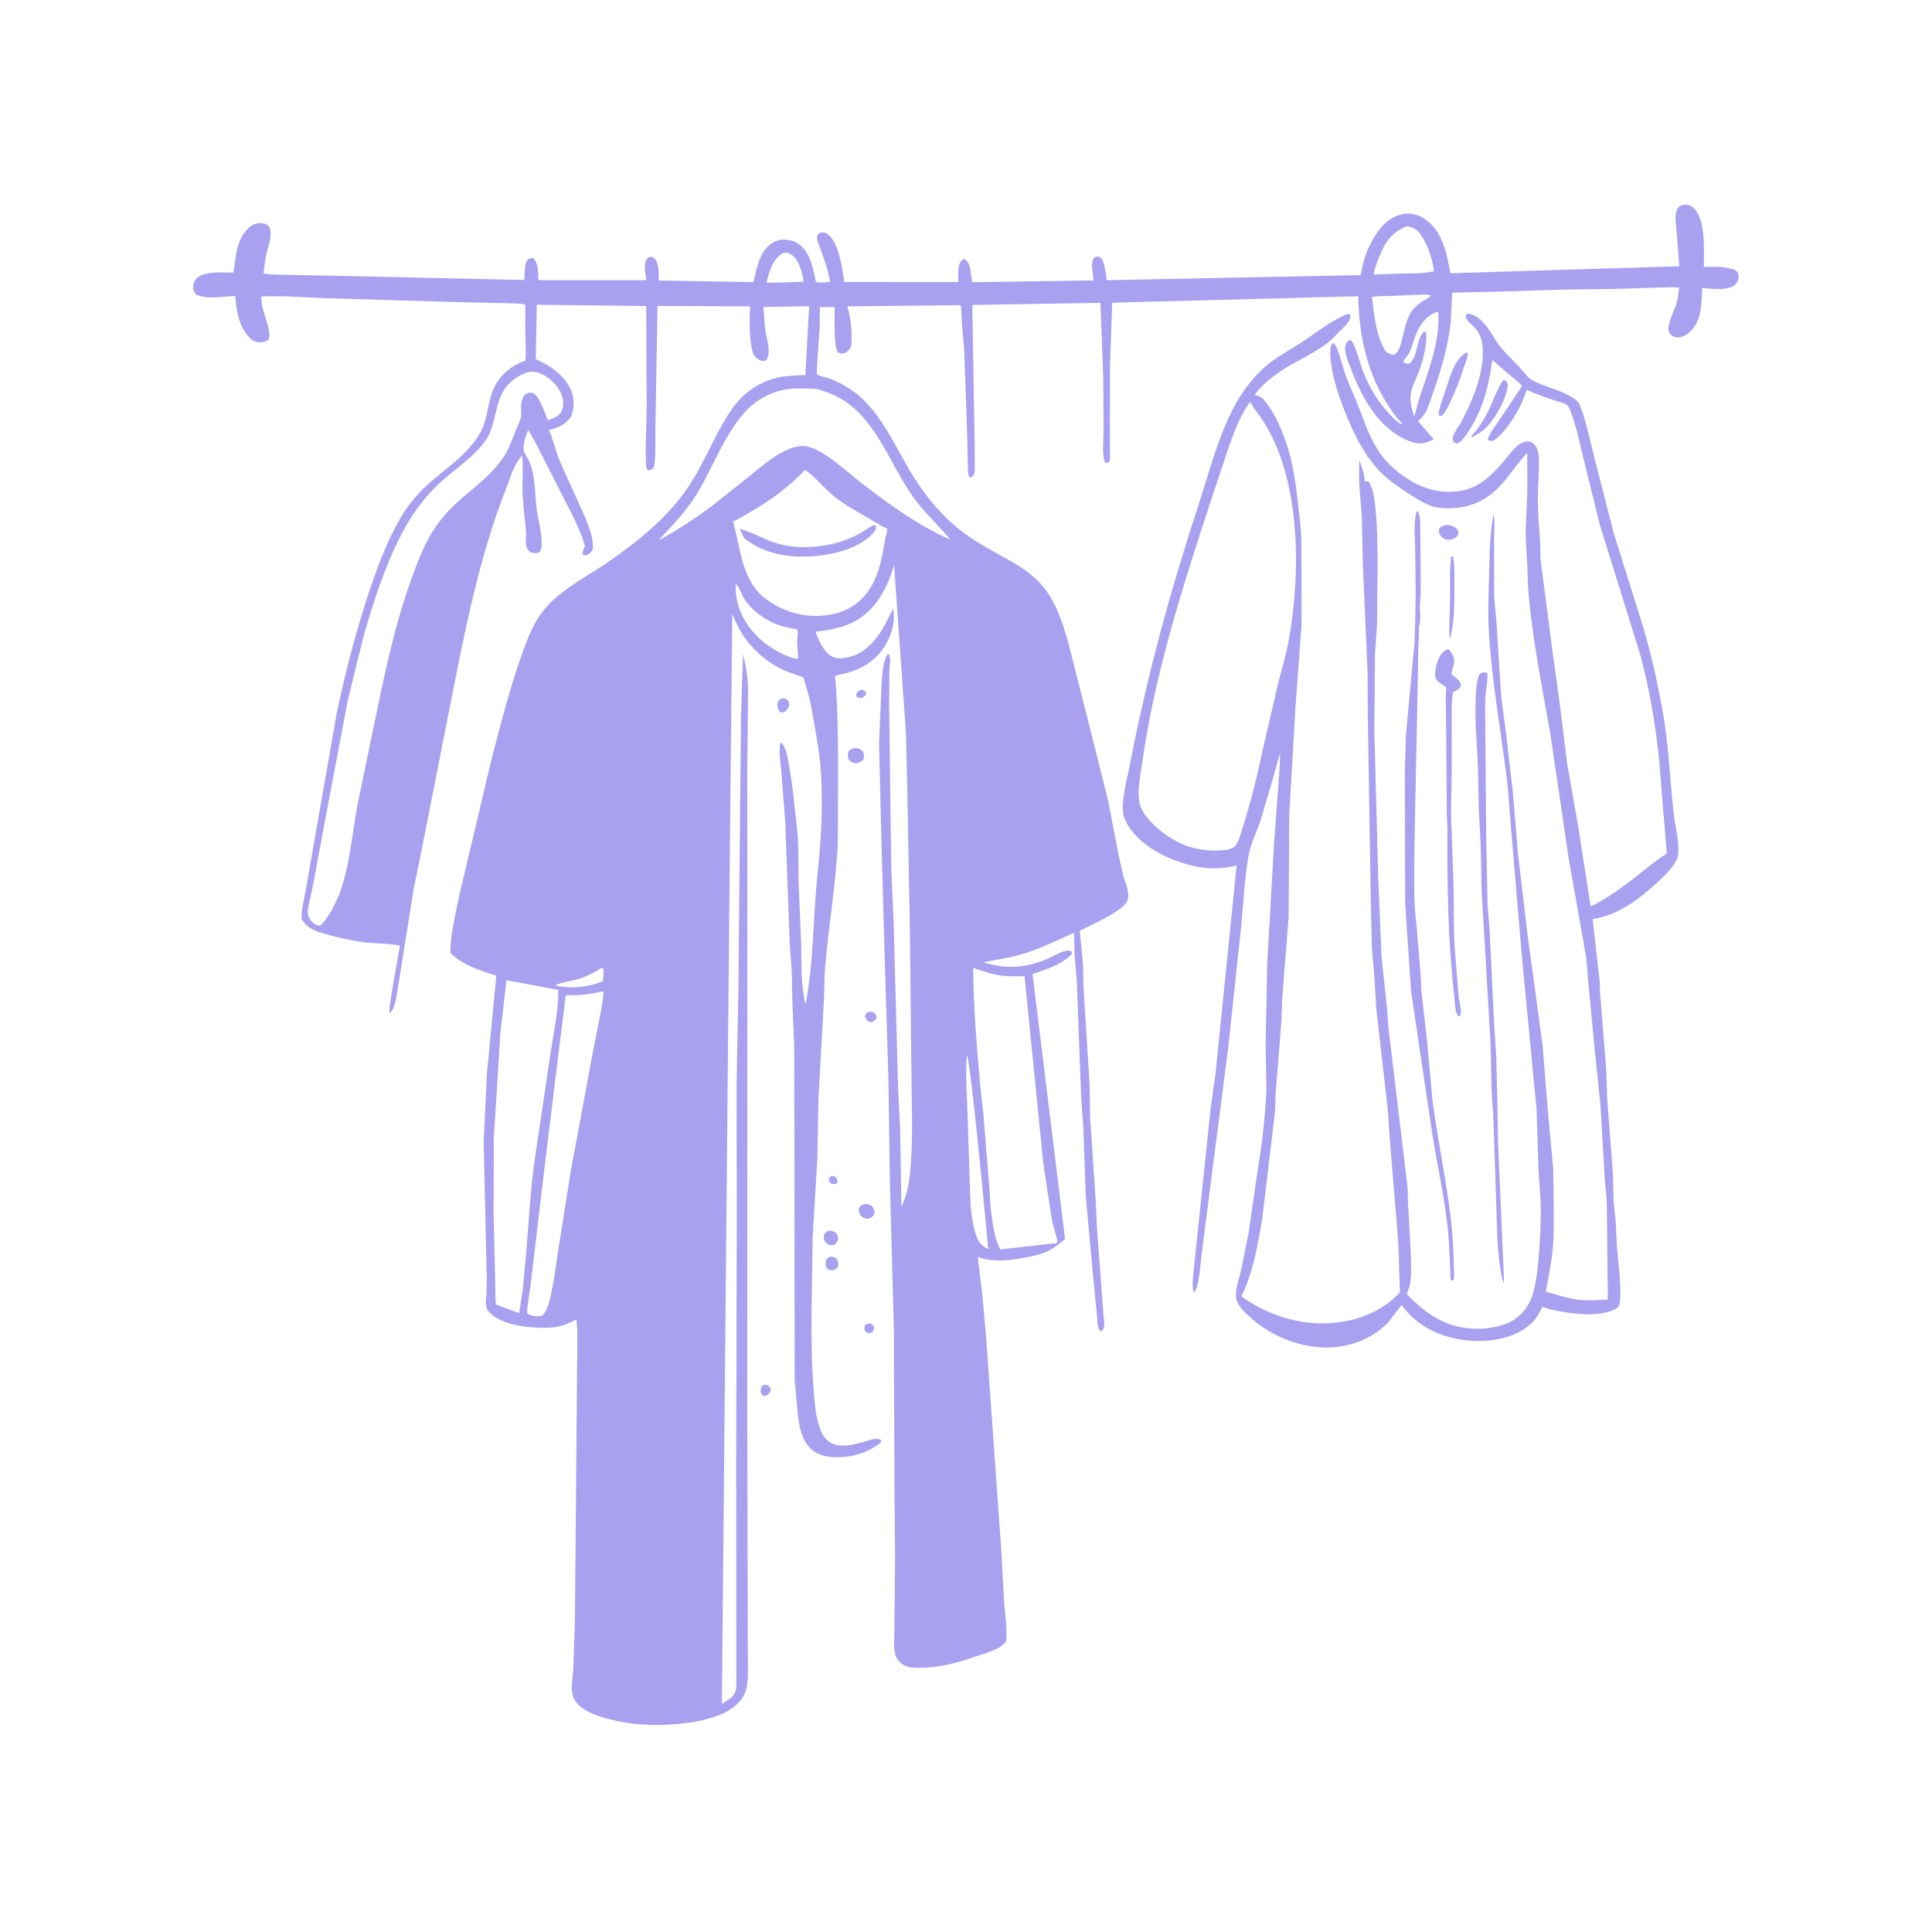 <svg xmlns="http://www.w3.org/2000/svg" xmlns:xlink="http://www.w3.org/1999/xlink" width="400" zoomAndPan="magnify" viewBox="0 0 300 300" height="400" preserveAspectRatio="xMidYMid meet" version="1.0"><defs><clipPath id="da6aa8f366"><path d="M 30 31.75 L 270 31.75 L 270 268 L 30 268 Z M 30 31.75 " clip-rule="nonzero"/></clipPath></defs><path fill="#a9a0f0" d="M 129.703 183.875 L 130.027 183.664 C 130.004 183.332 130.047 183.051 129.766 182.809 C 129.488 182.566 129.375 182.578 129.043 182.637 L 128.656 183.023 C 128.703 183.438 128.801 183.488 129.066 183.793 C 129.293 183.844 129.469 183.883 129.703 183.875 Z M 129.703 183.875 " fill-opacity="1" fill-rule="nonzero"/><path fill="#a9a0f0" d="M 133.98 108.293 L 134.461 107.887 L 134.48 107.523 C 134.199 107.238 134.148 107.18 133.77 107.078 L 133.543 107.137 C 133.227 107.41 133.039 107.496 132.918 107.906 L 133.172 108.316 C 133.539 108.387 133.625 108.402 133.98 108.293 Z M 133.98 108.293 " fill-opacity="1" fill-rule="nonzero"/><path fill="#a9a0f0" d="M 135.234 205.512 L 134.746 205.531 L 134.332 205.703 C 134.164 206.195 134.191 206.234 134.332 206.707 C 134.605 206.879 134.77 207.02 135.105 207.016 C 135.496 206.824 135.512 206.816 135.715 206.43 C 135.676 205.844 135.641 205.883 135.234 205.512 Z M 135.234 205.512 " fill-opacity="1" fill-rule="nonzero"/><path fill="#a9a0f0" d="M 119.109 215.047 C 118.922 215.039 118.738 215.02 118.555 215.047 C 118.281 215.32 118.109 215.539 118.098 215.949 C 118.09 216.328 118.25 216.52 118.512 216.754 C 118.746 216.738 118.934 216.738 119.156 216.656 C 119.492 216.309 119.582 216.242 119.699 215.754 C 119.523 215.344 119.477 215.305 119.109 215.047 Z M 119.109 215.047 " fill-opacity="1" fill-rule="nonzero"/><path fill="#a9a0f0" d="M 136.129 157.941 C 135.969 157.465 135.922 157.434 135.551 157.141 C 135.262 157.109 135.051 157.07 134.77 157.168 C 134.41 157.414 134.402 157.391 134.301 157.812 C 134.477 158.262 134.516 158.336 134.91 158.656 C 135.129 158.688 135.273 158.715 135.488 158.668 C 135.898 158.418 135.934 158.41 136.125 157.941 Z M 136.129 157.941 " fill-opacity="1" fill-rule="nonzero"/><path fill="#a9a0f0" d="M 121.855 110.52 C 122.273 110.141 122.453 109.941 122.582 109.387 C 122.512 109.059 122.461 108.891 122.242 108.641 C 121.961 108.512 121.738 108.387 121.418 108.422 C 121.07 108.609 120.887 108.738 120.754 109.129 C 120.633 109.484 120.742 109.973 120.922 110.285 C 121 110.422 121.109 110.527 121.215 110.641 C 121.488 110.637 121.602 110.633 121.855 110.52 Z M 121.855 110.52 " fill-opacity="1" fill-rule="nonzero"/><path fill="#a9a0f0" d="M 129.445 197.227 C 129.77 197.047 129.973 196.945 130.141 196.594 C 130.184 196.125 130.184 195.906 129.945 195.5 C 129.617 195.234 129.434 195.109 129 195.113 C 128.594 195.25 128.488 195.367 128.234 195.691 C 128.176 196.281 128.156 196.613 128.543 197.105 C 128.891 197.223 129.074 197.289 129.445 197.227 Z M 129.445 197.227 " fill-opacity="1" fill-rule="nonzero"/><path fill="#a9a0f0" d="M 127.93 191.898 C 127.863 192.227 127.945 192.594 128.145 192.863 C 128.297 193.07 128.535 193.203 128.754 193.328 C 128.996 193.328 129.258 193.352 129.492 193.312 C 129.883 193.047 129.969 192.914 130.137 192.477 C 130.129 192.027 130.09 191.828 129.832 191.457 C 129.281 191.137 129.207 191.082 128.582 191.125 C 128.242 191.359 128.023 191.461 127.93 191.898 Z M 127.93 191.898 " fill-opacity="1" fill-rule="nonzero"/><path fill="#a9a0f0" d="M 135.379 187.254 C 134.852 187.012 134.613 186.898 134.023 187.008 C 133.723 187.219 133.457 187.324 133.367 187.719 C 133.277 188.117 133.48 188.512 133.723 188.809 C 133.934 189.066 134.316 189.258 134.652 189.25 C 134.805 189.25 134.961 189.191 135.102 189.148 C 135.441 188.93 135.633 188.809 135.805 188.422 C 135.762 187.824 135.734 187.734 135.379 187.254 Z M 135.379 187.254 " fill-opacity="1" fill-rule="nonzero"/><path fill="#a9a0f0" d="M 131.742 116.652 C 131.59 117.168 131.621 117.434 131.762 117.949 C 132.156 118.344 132.348 118.434 132.914 118.527 C 133.43 118.395 133.727 118.324 134.074 117.91 C 134.199 117.477 134.164 117.219 134.07 116.781 C 133.652 116.34 133.375 116.188 132.746 116.141 C 132.27 116.238 132.102 116.32 131.746 116.652 Z M 131.742 116.652 " fill-opacity="1" fill-rule="nonzero"/><path fill="#a9a0f0" d="M 226.453 82.871 C 226.523 82.637 226.41 82.402 226.273 82.207 C 225.938 81.742 225.133 81.484 224.574 81.504 L 224.348 81.539 C 223.938 81.672 223.742 81.758 223.469 82.102 C 223.379 82.512 223.469 82.852 223.703 83.199 C 223.922 83.527 224.395 83.777 224.781 83.816 C 225.039 83.84 225.297 83.801 225.543 83.727 C 225.973 83.516 226.309 83.371 226.453 82.871 Z M 226.453 82.871 " fill-opacity="1" fill-rule="nonzero"/><path fill="#a9a0f0" d="M 225.043 97.648 C 225.047 98.141 224.988 98.684 225.16 99.145 L 225.262 98.777 C 225.859 96.238 225.836 93.613 225.836 91.023 C 225.836 89.492 225.895 87.938 225.66 86.418 L 225.32 86.426 C 225.059 88.809 225.215 91.234 225.156 93.629 Z M 225.043 97.648 " fill-opacity="1" fill-rule="nonzero"/><path fill="#a9a0f0" d="M 230.441 66.695 C 232.008 65.297 233.516 62.605 234.027 60.582 C 234.148 60.105 234.18 59.668 233.949 59.238 C 233.734 59.109 233.656 59.047 233.402 59.031 C 232.535 60.309 231.992 61.902 231.348 63.309 C 230.59 64.961 229.652 66.445 228.414 67.777 L 228.547 67.875 L 228.746 67.805 C 229.332 67.465 229.938 67.145 230.441 66.695 Z M 230.441 66.695 " fill-opacity="1" fill-rule="nonzero"/><path fill="#a9a0f0" d="M 225.25 62.336 C 226.062 60.613 226.727 58.84 227.316 57.031 C 227.512 56.434 227.887 55.594 227.902 54.98 L 227.883 54.754 L 227.566 54.789 C 225.75 55.945 225.055 58.836 224.41 60.766 C 224.102 61.691 223.707 62.66 223.5 63.609 C 223.422 63.984 223.352 64.211 223.5 64.559 L 223.852 64.586 C 224.5 63.973 224.875 63.129 225.25 62.336 Z M 225.25 62.336 " fill-opacity="1" fill-rule="nonzero"/><path fill="#a9a0f0" d="M 222.914 105.262 C 223.113 105.871 224 106.332 224.52 106.652 C 224.617 107.156 224.496 107.773 224.488 108.293 L 224.539 111.176 L 224.637 123.379 C 224.66 125.129 224.621 126.879 224.762 128.625 C 224.699 137.234 224.828 146.039 225.809 154.598 C 225.91 155.496 225.867 157.203 226.488 157.852 C 226.754 157.703 226.688 157.801 226.785 157.523 C 227.004 156.871 226.551 155.414 226.484 154.68 L 225.902 147.336 C 225.66 144.344 225.785 141.227 225.727 138.211 L 225.41 128.914 C 225.211 125.555 225.434 122.199 225.43 118.844 L 225.426 111.879 C 225.434 110.438 225.355 108.926 225.633 107.508 L 226.102 107.211 C 226.277 107.102 226.5 106.984 226.645 106.832 C 226.777 106.691 226.898 106.461 226.852 106.266 C 226.711 105.633 225.828 105.059 225.34 104.664 L 225.754 103.141 C 225.941 102.102 225.578 101.676 225.008 100.859 L 224.754 100.816 C 224.34 101.043 223.992 101.277 223.723 101.672 C 223.188 102.441 222.625 104.363 222.914 105.262 Z M 222.914 105.262 " fill-opacity="1" fill-rule="nonzero"/><path fill="#a9a0f0" d="M 230.945 104.531 C 230.648 104.375 230.422 104.355 230.09 104.484 C 229.68 104.645 229.656 104.832 229.527 105.227 C 229.211 106.211 229.191 107.438 229.145 108.469 C 228.965 112.227 229.395 115.984 229.512 119.738 L 229.605 125.004 L 229.934 131.766 L 230.07 138.375 L 231.391 160.965 C 231.602 164.91 231.465 168.891 231.855 172.824 L 232.012 177.27 L 232.516 192.543 C 232.625 194.098 232.73 195.59 232.992 197.129 C 233.113 197.84 233.172 198.57 233.531 199.211 L 233.488 197.43 L 232.609 177.363 L 232.539 172.625 L 232.332 163.961 L 232.02 159.289 L 231.312 144.434 L 230.992 140.574 L 230.777 129.883 L 230.609 110.156 C 230.609 109.242 230.617 108.301 230.73 107.398 C 230.848 106.449 231.039 105.488 230.945 104.531 Z M 230.945 104.531 " fill-opacity="1" fill-rule="nonzero"/><path fill="#a9a0f0" d="M 219.633 99.926 L 218.316 114.07 L 218.141 119.82 L 218.195 140.367 L 219.117 153.965 L 222.453 176.414 C 223.242 181.176 224.289 185.941 224.801 190.742 C 225.086 193.391 225.133 196.055 225.25 198.715 L 225.461 198.871 L 225.719 198.715 C 225.871 197.977 225.734 197.273 225.734 196.531 C 225.73 187.688 223.395 178.91 222.359 170.152 L 221.551 161.18 L 220.73 154.094 C 220.652 153.312 220.68 152.523 220.617 151.738 L 219.988 143.957 L 219.703 141.156 C 219.516 137.891 219.617 134.531 219.633 131.258 L 220.113 107.711 L 220.23 100.898 C 220.262 99.695 220.402 98.445 220.328 97.25 C 220.691 96.488 220.461 94.621 220.465 93.723 L 220.52 93.379 C 220.633 92.254 220.586 91.055 220.605 89.922 L 220.539 82.617 C 220.508 81.773 220.656 80.031 220.121 79.391 L 219.93 79.484 C 219.508 81.242 219.699 83.293 219.742 85.102 L 219.828 91.457 L 219.758 96.469 Z M 219.633 99.926 " fill-opacity="1" fill-rule="nonzero"/><path fill="#a9a0f0" d="M 258.094 109.93 C 257.312 105.773 256.426 101.691 255.23 97.629 L 250.594 82.836 L 247.457 70.605 C 246.828 68.051 246.293 65.414 245.332 62.957 C 245.121 62.41 244.793 62.141 244.316 61.82 C 242.383 60.543 240.039 60.156 238.016 59.094 C 237.156 58.641 236.516 57.625 235.859 56.93 C 234.852 55.859 233.734 54.852 232.84 53.68 C 232.004 52.59 231.441 51.348 230.523 50.305 L 230.371 50.129 C 229.703 49.367 228.98 48.855 227.969 48.707 L 227.656 48.867 C 227.625 49.215 227.57 49.348 227.785 49.641 C 228.148 50.137 228.727 50.574 229.137 51.039 C 230.188 52.223 230.305 53.891 230.242 55.387 C 230.098 58.656 228.555 62.375 227.062 65.234 C 226.645 66.035 225.812 67.059 225.586 67.906 C 225.488 68.273 225.605 68.383 225.781 68.695 C 226.023 68.805 226.086 68.906 226.348 68.816 C 226.883 68.633 227.223 68.117 227.543 67.684 C 228.445 66.473 229.145 65.172 229.738 63.789 C 230.828 61.242 231.363 58.629 231.715 55.895 L 234.434 58.246 C 235.113 58.816 235.754 59.25 236.34 59.934 L 233.109 64.785 C 232.379 65.902 231.535 66.922 231 68.16 L 231.117 68.371 C 231.438 68.449 231.605 68.57 231.902 68.398 C 232.691 67.941 233.398 67.113 233.957 66.398 C 235.371 64.59 236.355 62.715 237.062 60.531 C 238.453 61.168 239.926 61.68 241.371 62.172 C 241.82 62.324 243.117 62.629 243.43 62.961 C 243.645 63.191 243.871 63.859 243.984 64.168 C 244.812 66.383 245.293 68.754 245.844 71.051 L 248.434 81.535 L 254.66 101.539 C 256.18 107.129 257.109 112.781 257.691 118.539 L 258.074 123.582 L 258.828 132.547 L 258.703 132.621 C 257.172 133.555 255.797 134.746 254.391 135.848 C 252.094 137.641 249.621 139.488 246.992 140.758 L 245.082 128.434 L 243.348 118.582 L 242.141 108.805 L 241.094 101.332 L 239.23 86.969 C 239.152 86.031 239.211 85.09 239.148 84.152 C 239 81.863 238.773 79.555 238.789 77.262 C 238.801 75.215 239.043 73.148 238.953 71.105 C 238.918 70.281 238.703 69.328 238.02 68.797 C 237.688 68.539 237.27 68.523 236.863 68.598 C 235.73 68.797 234.996 69.816 234.309 70.648 C 231.629 73.887 229.484 76.355 225 76.371 C 222.652 76.379 220.418 75.57 218.457 74.293 C 216.699 73.152 215.121 71.676 213.98 69.91 C 212.453 67.543 211.598 64.707 210.547 62.105 C 209.965 60.758 209.305 59.34 208.84 57.949 C 208.395 56.625 208.074 55.172 207.516 53.895 C 207.391 53.613 207.238 53.348 206.945 53.223 C 206.52 53.723 206.535 54.785 206.586 55.43 C 206.797 58.184 207.648 60.836 208.633 63.395 C 210.125 67.27 212.195 71.645 215.477 74.336 C 216.676 75.324 217.988 76.184 219.301 77.008 C 220.375 77.684 221.57 78.426 222.812 78.723 C 223.922 78.992 225.246 78.953 226.375 78.836 C 229.582 78.5 231.961 76.789 233.914 74.328 C 235.012 72.945 235.895 71.602 237.156 70.34 L 237.16 76.562 L 236.906 82.246 C 236.891 84.113 237.066 85.934 237.16 87.793 C 237.234 89.32 237.215 90.852 237.359 92.375 C 238.039 99.637 239.477 106.82 240.742 113.996 L 243.574 133.246 L 246.312 148.742 L 246.609 152.258 L 247.641 163.195 L 248.516 171.523 L 249.184 183.004 C 249.258 184.332 249.469 185.66 249.512 186.992 L 249.66 201.789 C 248.211 201.887 246.695 201.992 245.25 201.836 C 243.453 201.641 241.766 201.039 240.039 200.57 C 240.418 198.344 240.914 196.074 241.125 193.832 C 241.297 192.023 241.262 190.203 241.266 188.391 L 241.188 181.527 L 240.285 171.766 L 239.539 162.371 L 237.188 145.066 L 235.73 132.73 L 234.898 122.828 L 233.852 113.836 L 233.094 108.07 L 232.363 96.531 C 232.285 95.102 232.031 93.676 232.012 92.242 L 232.004 83.797 C 232.004 82.523 232.16 81.02 231.922 79.781 C 231.316 82.934 231.32 86.055 231.227 89.254 C 231.141 92.266 231.012 95.312 231.203 98.324 C 231.703 106.242 233.152 114.043 234.102 121.91 L 234.738 129.926 L 236.32 148.566 L 238.594 172.25 L 238.906 181.863 L 239.211 186.328 C 239.312 188.996 239.203 191.645 238.996 194.305 C 238.836 196.41 238.641 198.535 238.117 200.59 C 237.668 202.352 236.68 203.832 235.18 204.863 C 234.691 205.195 234.25 205.422 233.688 205.617 C 230.5 206.727 226.781 206.543 223.738 205.047 C 221.707 204.051 220.031 202.574 218.457 200.984 C 218.656 200.355 218.938 199.66 219.012 199.004 C 219.18 197.516 219.094 195.988 219.055 194.496 L 218.664 187.207 C 218.59 186.219 218.641 185.227 218.551 184.238 L 215.578 159.449 L 215.383 156.605 L 214.531 148.684 L 214.02 136.59 L 213.406 113.504 L 213.508 101.543 L 213.828 96.992 L 213.906 87.82 C 213.891 84.941 213.895 82.062 213.605 79.195 C 213.469 77.805 213.336 76.234 212.637 74.98 C 212.555 74.832 212.508 74.797 212.402 74.691 C 212.172 74.742 212.125 74.777 211.887 74.707 L 211.887 74.445 C 211.871 73.406 211.359 72.371 211.066 71.379 C 211.039 72.836 211.004 74.285 211.098 75.742 L 211.457 80.039 L 211.621 87.613 L 212.359 104.461 L 212.387 110.734 L 212.836 138.586 L 213.023 147.266 L 213.441 152.027 L 213.695 156.5 L 215.492 172.285 C 215.613 173.25 215.602 174.227 215.68 175.195 L 216.312 183.094 C 216.668 187.727 217.199 192.316 217.254 196.969 L 217.34 199.625 C 217.352 199.871 217.441 200.492 217.336 200.715 C 217.258 200.875 216.883 201.176 216.746 201.309 C 213.539 204.395 209.016 205.605 204.672 205.484 C 200.562 205.371 196.051 203.75 192.773 201.289 C 194.652 197.359 195.332 193.25 196.031 188.996 L 197.953 172.902 L 198.102 169.52 L 198.965 158.777 L 199.125 154.727 L 200.094 142.473 L 200.199 126.359 L 201.18 109.516 L 202.086 97.266 L 202.105 89.707 L 202.051 83.32 C 201.98 81.645 201.754 79.969 201.57 78.301 C 201.211 75.031 200.758 71.723 199.668 68.602 C 198.984 66.645 198.141 64.699 196.961 62.988 C 196.59 62.453 196.102 61.789 195.504 61.504 C 195.277 61.395 195.117 61.387 194.871 61.395 C 194.934 61.07 195.195 60.816 195.406 60.574 C 196.324 59.496 197.609 58.477 198.789 57.68 C 201.227 56.043 204.152 54.887 206.41 53.035 C 207.023 52.535 207.531 51.922 208.094 51.371 C 208.805 50.676 209.469 50.156 209.715 49.129 L 209.617 48.816 C 209.5 48.789 209.359 48.742 209.238 48.742 C 206.852 49.707 204.621 51.461 202.504 52.914 L 198.32 55.523 C 194.414 58.145 192.023 61.859 190.227 66.121 C 188.602 69.969 187.48 74.176 186.18 78.148 C 181.816 91.48 178.105 104.855 175.469 118.645 C 175.078 120.691 173.824 125.117 174.574 127 C 175.832 130.152 179.215 132.355 182.27 133.523 C 185.531 134.766 188.602 135.289 192.023 134.375 L 191.016 144.332 L 188.754 166.621 L 187.965 172.305 L 185.695 194.012 L 185.25 198.277 C 185.191 199.062 185.098 199.941 185.391 200.684 C 186.191 200.062 186.406 196.18 186.535 195.148 L 190.746 162.422 L 192.73 143.836 C 193.09 140.168 193.23 136.418 193.891 132.789 C 194.23 130.93 195.121 129.238 195.727 127.461 L 197.758 120.555 L 198.754 116.949 C 198.793 118.457 198.633 119.969 198.539 121.477 L 197.852 130.695 L 196.762 149.758 L 196.531 162.082 L 196.641 169.199 C 196.555 171.867 196.258 174.648 195.961 177.301 L 195.16 182.621 L 193.859 191.555 L 192.758 197.035 C 192.461 198.395 191.914 199.758 191.918 201.16 C 191.922 202.469 192.832 203.332 193.723 204.176 C 197.121 207.41 201.777 209.359 206.484 209.238 C 209.793 209.148 213.348 207.73 215.602 205.277 L 217.629 202.648 C 219.934 205.777 223.18 207.445 226.984 208.031 C 229.305 208.387 231.863 208.285 234.102 207.574 L 234.305 207.512 C 235.777 207.039 237.523 206.016 238.445 204.766 C 238.84 204.234 239.125 203.625 239.449 203.051 C 239.555 202.867 239.484 202.883 239.641 202.949 C 240.395 203.277 241.246 203.426 242.051 203.586 C 244.5 204.082 248.082 204.441 250.438 203.469 C 250.715 203.352 251.277 203.059 251.391 202.762 C 251.98 201.227 251.23 195.605 251.086 193.766 L 250.867 189.477 L 250.551 186.469 L 250.449 182.125 L 249.547 170.387 L 249.43 166.297 L 248.484 154.539 L 248.402 152.422 L 247.301 142.715 L 247.48 142.688 C 251.238 142.078 254.469 139.684 257.199 137.152 C 258.086 136.328 259.039 135.477 259.738 134.484 C 260.168 133.879 260.547 133.32 260.602 132.562 C 260.75 130.461 260.082 128.152 259.855 126.051 C 259.281 120.688 259.082 115.25 258.09 109.938 Z M 198.465 106.113 L 196.059 116.504 C 195.211 120.52 194.246 124.508 192.98 128.414 C 192.699 129.27 192.301 131.145 191.477 131.617 C 190.863 131.969 190.09 132.023 189.398 132.055 C 187.602 132.137 186.086 131.922 184.375 131.398 C 183.18 130.957 181.992 130.32 180.957 129.57 C 179.371 128.422 177.18 126.441 176.887 124.418 C 176.613 122.5 177.074 120.453 177.34 118.555 C 179.254 104.898 183.457 91.684 187.742 78.613 L 190.918 69.078 C 191.777 66.742 192.582 64.547 194.047 62.504 L 194.223 62.516 L 194.32 62.695 C 194.809 63.633 195.488 64.398 196.062 65.277 C 202.074 74.391 202 89.199 200.078 99.613 C 199.672 101.805 199.012 103.953 198.465 106.113 Z M 198.465 106.113 " fill-opacity="1" fill-rule="nonzero"/><g clip-path="url(#da6aa8f366)"><path fill="#a9a0f0" d="M 269.539 42.027 C 269.148 41.75 268.621 41.668 268.16 41.59 L 267.957 41.551 C 266.863 41.371 265.684 41.438 264.574 41.434 C 264.586 39.766 264.66 38.055 264.473 36.395 L 264.445 36.137 C 264.305 34.84 263.926 33.09 262.895 32.211 C 262.496 31.871 262.098 31.797 261.59 31.766 C 261.145 31.863 260.781 31.953 260.52 32.359 C 259.918 33.281 260.266 34.836 260.344 35.883 L 260.754 41.348 L 225.227 42.43 C 224.598 39.27 224.078 35.891 221.16 33.941 C 220.156 33.273 218.773 33.008 217.594 33.301 C 215.418 33.836 214.117 35.5 213.078 37.359 C 212.121 39.07 211.609 40.793 211.297 42.715 L 171.852 43.512 C 171.738 42.746 171.531 40.434 170.871 39.988 C 170.539 39.766 170.391 39.836 170.027 39.91 C 169.641 40.293 169.547 40.742 169.551 41.281 L 169.812 43.543 L 150.957 43.824 L 150.699 41.996 C 150.609 41.328 150.406 40.832 149.961 40.32 L 149.641 40.223 C 149.156 40.547 148.996 40.836 148.875 41.414 C 148.723 42.145 148.805 43.043 148.809 43.793 L 131.098 43.785 C 130.793 41.766 130.297 37.691 128.527 36.367 C 128.254 36.164 127.91 36.055 127.57 36.121 C 127.32 36.168 127.195 36.242 126.996 36.387 C 126.707 37.027 126.957 37.469 127.188 38.09 C 127.891 39.969 128.539 41.738 128.906 43.719 C 128.309 43.895 127.332 43.906 126.711 43.809 C 126.262 41.719 125.824 39.023 123.859 37.773 C 123.273 37.398 122.734 37.305 122.051 37.223 L 121.828 37.195 C 120.762 37.148 119.703 37.727 119.008 38.5 C 117.773 39.875 117.41 42.074 116.988 43.809 L 102.285 43.551 C 102.285 42.555 102.402 40.898 101.625 40.137 C 101.371 39.891 101.242 39.906 100.906 39.871 C 100.473 40.102 100.363 40.219 100.219 40.703 C 99.961 41.539 100.312 42.625 100.336 43.5 L 83.609 43.504 C 83.539 42.414 83.66 40.871 82.793 40.102 C 82.387 40.082 82.25 40.027 81.949 40.34 C 81.297 41.012 81.578 42.59 81.398 43.477 L 56.191 42.91 L 44.965 42.68 C 43.68 42.633 42.18 42.719 40.926 42.461 C 41.012 41.586 41.113 40.719 41.281 39.852 C 41.504 38.684 42.547 36.082 41.699 35.105 C 41.387 34.746 41.004 34.656 40.543 34.652 C 39.605 34.641 39.074 34.914 38.422 35.574 C 36.684 37.328 36.59 40.039 36.262 42.332 C 34.609 42.328 31.723 42.012 30.465 43.273 C 30.121 43.621 29.984 44.148 30.004 44.625 C 30.02 45.098 30.137 45.422 30.469 45.746 C 32.41 46.59 34.504 45.996 36.531 45.965 C 36.711 48.305 37.113 51.004 38.992 52.637 C 39.418 53.008 39.938 53.191 40.504 53.152 C 41.074 53.109 41.336 53.016 41.762 52.652 C 42.105 51.512 41.113 49.152 40.805 47.941 C 40.641 47.301 40.59 46.691 40.574 46.035 C 43.855 45.879 47.242 46.203 50.531 46.301 L 69.949 46.887 L 78.398 47.074 C 79.441 47.121 80.547 47.082 81.57 47.297 L 81.559 51.637 C 81.574 53.047 81.746 54.59 81.57 55.984 C 79.348 56.82 77.617 58.207 76.633 60.398 C 75.648 62.598 75.781 65.059 74.574 67.18 C 72.594 70.664 69.238 72.672 66.348 75.289 C 64.84 76.66 63.316 78.492 62.289 80.254 C 59.855 84.422 58.234 88.984 56.773 93.57 C 54.957 99.285 53.438 105.156 52.234 111.031 L 50.859 118.906 L 48.801 130.621 L 47.41 138.578 C 47.172 139.961 46.742 141.359 46.859 142.777 C 47.191 143.211 47.516 143.652 47.965 143.969 C 48.852 144.594 49.871 144.836 50.898 145.129 C 52.664 145.625 54.504 146.051 56.324 146.293 C 58.207 146.543 60.262 146.445 62.102 146.84 C 61.902 148.227 60.199 156.895 60.504 157.355 C 61.234 156.758 61.422 155.422 61.602 154.508 L 64.266 137.875 L 65.141 133.645 L 70.078 108.617 C 72.234 97.66 74.449 86.457 78.527 76.031 C 79.137 74.477 79.695 72.414 80.75 71.121 L 81.059 70.738 C 81.301 72.578 81.094 74.309 81.133 76.137 C 81.18 78.289 81.496 80.383 81.684 82.52 C 81.77 83.496 81.32 84.922 82.242 85.656 C 82.531 85.887 83.117 85.949 83.465 85.852 C 83.742 85.77 83.844 85.672 83.949 85.422 C 84.141 84.965 84.117 84.426 84.102 83.938 C 84.051 82.305 83.535 80.656 83.332 79.031 C 83.039 76.645 83.148 73.727 82.125 71.508 C 81.91 71.047 81.453 70.52 81.34 70.039 C 81.219 69.504 81.395 68.457 81.582 67.938 L 81.738 67.539 L 82.031 66.746 C 82.379 67.461 82.824 68.105 83.188 68.812 L 88.969 80.164 C 89.66 81.672 90.445 83.211 90.824 84.836 C 90.656 85.242 90.367 85.691 90.473 86.121 C 90.773 86.23 90.941 86.273 91.246 86.137 C 91.617 85.969 91.855 85.602 92.066 85.27 C 92.133 83.418 91.504 81.965 90.836 80.277 L 87.027 71.844 C 86.332 70.215 85.945 68.43 85.25 66.773 C 86.559 66.445 87.82 65.977 88.582 64.777 C 89.137 63.895 89.164 62.242 88.898 61.258 C 88.316 59.105 86.336 57.367 84.43 56.375 L 83.191 55.758 L 83.355 47.324 L 100.34 47.516 L 100.414 63.211 C 100.395 66.195 100.156 69.262 100.32 72.234 C 100.344 72.625 100.336 72.684 100.57 73 C 100.898 73.031 101.031 73 101.324 72.844 C 101.602 72.438 101.652 71.996 101.691 71.516 C 101.812 70.066 101.758 68.57 101.766 67.117 L 101.852 61.508 L 102.105 47.512 L 116.457 47.566 C 116.41 49.559 116.324 51.598 116.641 53.57 C 116.75 54.242 116.875 54.965 117.355 55.48 C 117.699 55.852 118.02 55.992 118.512 56.066 C 118.859 55.973 118.977 55.996 119.145 55.648 C 119.73 54.461 118.957 52.238 118.797 50.984 L 118.543 47.668 L 125.637 47.551 L 125.062 58.246 C 123.773 58.297 122.484 58.305 121.215 58.543 C 118.156 59.109 115.504 60.875 113.711 63.438 C 111.184 67.043 109.699 71.148 107.363 74.852 C 106.078 76.895 104.574 78.723 102.871 80.43 C 100.113 83.199 96.809 85.688 93.555 87.844 C 90.383 89.949 86.645 91.883 84.281 94.934 C 82.973 96.625 82.141 98.586 81.402 100.578 C 79.34 106.148 77.898 111.883 76.395 117.621 L 71.266 139.23 C 70.715 142.074 69.938 145.074 69.93 147.977 C 71.863 149.867 74.543 150.703 77.062 151.496 L 75.609 166.715 L 75.105 177.285 L 75.574 198.219 L 75.551 200.746 C 75.508 201.605 75.207 202.883 75.816 203.602 C 77.551 205.668 81.707 206.16 84.254 206.184 C 86.316 206.207 87.656 205.887 89.445 204.891 C 89.789 205.348 89.598 212.355 89.598 213.359 L 89.277 251.562 L 89.02 259.105 C 88.969 260.168 88.734 261.312 88.797 262.363 C 88.824 262.855 88.934 263.398 89.16 263.84 C 90.41 266.305 95.359 267.219 97.809 267.582 C 102.059 268.207 110.18 267.863 113.777 265.18 C 114.996 264.273 115.82 263.145 116.023 261.602 C 116.234 259.984 116.125 258.328 116.117 256.703 L 116.102 249.266 L 116.035 221.227 L 116.051 139.32 L 116.035 119.293 L 116.137 110.258 C 116.145 108.59 116.223 106.852 116.047 105.191 C 115.922 103.969 115.637 102.746 115.387 101.543 L 115.066 110.977 L 114.941 123.781 L 114.652 154.168 L 114.375 168.168 L 114.402 189.855 L 114.312 227.375 L 114.34 261.422 C 114.352 262.355 114.203 263.062 113.445 263.691 L 112.094 264.594 L 113.301 135.066 L 113.711 95.348 C 114.336 96.852 115.129 98.449 116.16 99.715 C 117.578 101.441 119.156 102.781 121.16 103.797 C 122.02 104.23 122.922 104.547 123.832 104.867 C 124.027 104.938 124.637 105.078 124.762 105.219 C 124.828 105.293 124.898 105.707 124.934 105.84 L 125.465 107.637 C 125.945 109.301 126.191 111 126.488 112.703 C 126.848 114.781 127.223 116.844 127.402 118.949 C 127.852 124.348 127.551 129.996 126.973 135.375 C 126.238 142.191 126.391 149.25 125.082 155.988 C 124.34 152.996 124.469 149.68 124.406 146.602 L 124.008 137.074 C 123.934 134.219 124.082 131.324 123.742 128.484 C 123.355 125.234 123.121 122.051 122.508 118.82 C 122.309 117.777 122.125 116.141 121.375 115.367 L 121.172 115.367 C 120.887 116.812 121.211 118.418 121.328 119.879 L 121.93 127.617 L 122.621 146.34 L 122.93 150.734 L 123.051 155.953 L 123.32 162.16 L 123.355 176.414 L 123.371 191.488 L 123.395 214.32 L 123.883 219.621 C 124.105 221.258 124.324 222.859 125.293 224.258 C 126.031 225.316 127.184 225.961 128.445 226.156 C 131.109 226.578 134.254 225.902 136.422 224.254 L 136.816 223.926 L 136.836 223.605 C 136.043 223.207 135.176 223.586 134.379 223.816 C 131.344 224.688 128.473 225.289 127.262 221.637 C 126.512 219.367 126.441 216.941 126.262 214.578 C 125.98 210.836 126.012 207.141 126.016 203.387 L 126.188 192.109 L 126.906 180.129 L 127.102 170.293 L 127.945 155.176 C 128.035 153.473 127.984 151.73 128.133 150.031 C 128.688 143.684 129.766 137.375 130.094 131 L 130.137 121.34 C 130.129 115.875 130.152 110.418 129.672 104.973 C 130.48 104.699 131.328 104.574 132.145 104.312 C 134.586 103.527 136.68 101.891 137.824 99.57 C 138.621 97.953 138.969 96.344 138.703 94.547 C 138.105 95.508 137.695 96.547 137.129 97.516 C 135.93 99.555 134.211 101.48 131.824 102.027 C 130.887 102.242 129.883 102.379 129.027 101.855 C 127.879 101.148 127.074 99.309 126.625 98.098 C 130.387 97.66 133.395 96.906 135.875 93.809 C 137.285 92.047 138.223 89.887 138.832 87.73 L 140.676 113.824 L 140.871 121.91 L 141.281 144.016 L 141.531 166.957 C 141.555 171.422 141.762 175.957 141.457 180.414 C 141.293 182.852 141.051 185.156 139.969 187.375 L 139.777 175.406 L 139.445 168.668 L 138.758 143.055 L 138.402 134.98 L 138.266 125.168 L 138.066 109.559 L 138.094 105.188 C 138.109 104.438 138.059 103.602 138.215 102.871 C 138.301 102.457 138.156 102 138.062 101.594 L 137.805 101.59 C 136.957 103.02 136.984 105.23 136.863 106.871 L 136.504 115.438 L 136.852 130.094 L 137.355 148.141 L 137.957 167.613 L 138.168 182.699 L 138.801 206.859 L 138.895 230.895 L 138.988 241.902 L 138.887 252.945 C 138.887 254.145 138.695 255.797 139.023 256.926 C 139.258 257.727 139.711 258.227 140.438 258.605 C 141.129 258.965 142.008 258.969 142.773 258.969 C 145.773 258.973 148.562 258.25 151.387 257.254 C 152.695 256.793 155.484 256.117 156.219 254.855 C 156.43 252.738 156.059 250.602 155.895 248.492 L 155.496 240.941 L 153.117 207.57 L 152.512 200.844 L 152.066 197.125 C 151.992 196.496 151.84 195.805 151.883 195.176 L 152.066 195.246 C 154.258 196.031 156.863 195.707 159.113 195.293 C 160.34 195.07 161.586 194.801 162.719 194.266 C 163.707 193.797 164.547 193.082 165.383 192.387 L 160.332 151.242 C 162.465 150.531 164.754 149.84 166.383 148.203 L 166.465 147.848 C 166.266 147.648 166.191 147.621 165.91 147.609 C 165.117 147.578 164.145 148.164 163.453 148.5 C 159.875 150.25 156.512 150.641 152.688 149.414 C 154.621 149.035 156.59 148.777 158.484 148.23 C 161.395 147.395 164.008 146.047 166.77 144.855 L 166.863 148.266 L 167.199 152.285 L 167.887 170.477 L 168.207 174.922 L 168.598 185.789 L 169.754 198.332 L 170.324 204.125 C 170.387 204.695 170.395 205.934 170.664 206.434 C 170.727 206.547 170.84 206.625 170.926 206.723 C 171.211 206.531 171.359 206.398 171.43 206.047 C 171.574 205.297 171.34 204.492 171.312 203.734 L 170.324 190.422 L 170.156 186.676 L 169.281 173.594 L 169.184 168.23 L 168.238 153.113 L 168.168 149.766 L 167.664 144.523 C 169.219 143.75 174.645 141.375 175.117 139.734 C 175.449 138.578 174.68 136.93 174.391 135.816 L 173.668 132.656 L 172.117 124.543 L 169.316 113.316 L 165.789 99.41 C 165.062 97.004 164.238 94.391 162.848 92.273 C 160.734 89.051 157.766 87.574 154.488 85.762 C 152.469 84.645 150.371 83.383 148.59 81.906 C 145.258 79.148 142.652 75.594 140.547 71.828 C 138.785 68.672 137.16 65.406 134.699 62.715 C 133.082 60.945 131.086 59.648 128.859 58.797 C 128.52 58.668 127.059 58.352 126.879 58.121 C 126.699 57.895 127.25 51.535 127.293 50.672 L 127.301 47.688 L 129.598 47.672 C 129.629 49.059 129.43 53.809 130.086 54.707 C 130.461 54.867 130.781 54.98 131.176 54.816 C 131.566 54.652 131.992 54.258 132.129 53.852 C 132.195 53.652 132.199 53.512 132.211 53.309 C 132.32 51.297 132.113 49.512 131.582 47.566 L 149.188 47.391 C 149.316 48.504 149.309 49.621 149.395 50.734 L 149.715 54.176 L 150.199 68 L 150.289 72.352 C 150.312 72.926 150.266 73.602 150.539 74.117 L 150.797 74.137 C 150.902 74.027 151.16 73.82 151.219 73.695 C 151.395 73.316 151.355 72.762 151.359 72.352 L 151.352 69.598 L 150.977 47.352 L 170.875 47.027 L 171.316 58.664 L 171.367 66.809 C 171.367 68.219 171.098 70.457 171.547 71.766 L 171.762 71.941 C 172.027 71.836 172.188 71.832 172.293 71.535 C 172.445 71.113 172.34 70.285 172.344 69.816 L 172.34 64.629 L 172.359 56.719 L 172.707 47.004 L 210.891 46 C 211.035 51.711 212.078 57.164 215.047 62.133 C 215.766 63.336 216.672 64.727 217.684 65.703 L 217.77 65.781 L 217.68 65.898 C 216.977 65.59 216.398 64.957 215.871 64.414 C 213.988 62.457 212.617 60.141 211.641 57.617 C 211.223 56.527 210.434 53.367 209.703 52.77 C 209.379 52.883 209.18 53.07 209.02 53.371 C 208.523 54.316 209.383 56.238 209.73 57.16 C 211.418 61.621 213.875 66.316 218.441 68.336 C 219.527 68.816 220.613 69.07 221.742 68.613 L 222.641 68.219 L 220.191 65.391 L 220.324 65.266 C 220.691 64.918 221.023 64.578 221.281 64.141 C 221.766 63.328 222.062 62.281 222.383 61.395 C 223.664 57.848 224.891 53.738 225.27 49.98 C 225.328 49.41 225.453 45.496 225.516 45.441 C 225.531 45.43 232.082 45.297 232.684 45.285 L 243.004 44.965 L 250.418 44.867 L 259.672 44.594 L 260.734 44.664 C 260.648 45.488 260.559 46.34 260.316 47.137 C 259.938 48.355 259.152 49.723 259.07 50.992 C 259.047 51.387 259.188 51.605 259.375 51.934 C 259.816 52.27 260.188 52.441 260.758 52.371 C 261.891 52.23 262.715 51.352 263.277 50.434 C 263.953 49.336 264.176 47.82 264.227 46.555 L 264.32 44.707 C 265.648 44.84 268.371 45.203 269.422 44.223 C 269.762 43.91 269.996 43.352 269.98 42.887 C 269.969 42.527 269.836 42.238 269.539 42.023 Z M 83.941 58.016 C 85.375 58.594 86.676 59.918 87.234 61.359 C 87.531 62.121 87.555 63.121 87.18 63.863 C 86.762 64.691 85.898 64.961 85.082 65.254 C 84.613 64.277 83.836 61.566 82.832 61.074 C 82.539 60.934 82.074 60.965 81.785 61.098 C 81.375 61.285 81.168 61.777 81.039 62.191 C 80.758 63.094 81.055 63.938 80.879 64.82 C 80.762 65.406 80.434 65.984 80.207 66.535 C 79.613 67.996 79.121 69.508 78.266 70.848 C 76.332 73.887 73.129 75.988 70.535 78.422 C 69.113 79.762 67.777 81.449 66.809 83.141 C 65.492 85.434 64.566 87.965 63.684 90.445 C 61.121 97.66 59.66 104.98 58.102 112.445 L 55.465 125.234 C 54.621 129.848 54.316 134.418 52.684 138.875 C 52.055 140.297 51.434 141.664 50.469 142.898 C 50.262 143.168 50.016 143.559 49.703 143.707 C 49.512 143.797 49.207 143.641 49.023 143.555 C 48.504 143.312 48.035 142.703 47.867 142.164 C 47.766 141.836 47.785 141.492 47.836 141.156 C 48.023 139.891 48.387 138.613 48.621 137.348 L 50.664 126.387 L 54.016 108.68 L 56.438 98.879 C 57.984 93.426 59.777 87.863 62.406 82.828 C 64.207 79.383 66.504 76.398 69.512 73.918 C 71.492 72.281 73.672 70.723 75.227 68.652 C 77.051 66.219 76.715 62.957 78.301 60.512 C 79.215 59.098 80.723 58.074 82.359 57.711 C 82.926 57.723 83.414 57.805 83.945 58.016 Z M 122.145 43.836 L 119.031 43.914 C 119.43 42.125 119.891 40.465 121.461 39.352 C 121.586 39.305 121.578 39.301 121.734 39.273 C 122.234 39.184 122.582 39.32 122.984 39.609 C 124.113 40.422 124.57 42.441 124.797 43.73 Z M 89.637 152.074 C 91.008 151.691 92.121 151.09 93.328 150.352 C 93.551 150.312 93.43 150.309 93.688 150.402 C 93.75 151.094 93.688 151.691 93.586 152.375 C 91.477 153.258 89.008 153.508 86.742 153.141 C 86.555 153.117 86.41 153.078 86.227 153.023 C 87.223 152.488 88.551 152.379 89.637 152.074 Z M 81.199 200.094 L 80.617 203.836 C 80.367 203.883 79.969 203.66 79.715 203.566 L 77 202.555 C 76.875 201.32 76.938 200.078 76.895 198.844 L 76.648 188.863 L 76.672 176.789 L 77.691 160.52 L 78.641 152.211 L 86.691 153.707 C 86.754 156.805 85.988 160.148 85.535 163.211 L 83.07 179.82 C 82.391 184.402 82.145 188.961 81.789 193.57 L 81.195 200.094 Z M 92.246 162.379 L 88.645 181.734 L 86.598 194.664 C 86.34 196.25 86.184 197.887 85.859 199.457 C 85.574 200.824 85.246 203.277 84.23 204.246 C 83.566 204.504 83.078 204.379 82.41 204.246 C 82.199 204.148 82.012 204.09 81.863 203.898 C 81.738 203.738 82.316 200.105 82.383 199.582 L 84.926 178.207 L 86.996 161.398 L 87.859 154.512 C 89.836 154.594 91.516 154.453 93.426 153.953 C 93.598 153.969 93.488 153.945 93.734 154.082 C 93.473 156.848 92.754 159.645 92.246 162.379 Z M 155.469 151.488 C 156.648 151.645 157.902 151.582 159.094 151.582 L 162.008 180.699 L 163.32 189.336 C 163.547 190.504 163.977 191.629 164.223 192.797 L 164.043 193.051 L 163.496 193.094 L 155.578 193.973 L 155.324 194.027 C 154.414 192.305 154.164 190.121 153.902 188.207 C 153.746 187.035 153.738 185.82 153.641 184.637 L 152.703 173.02 L 152.25 168.957 C 151.688 162.773 151.156 156.5 151.121 150.289 C 152.535 150.762 153.984 151.297 155.469 151.492 Z M 150.125 163.984 L 150.168 163.988 C 150.699 164.566 153.152 190.645 153.453 194.004 C 153.051 193.746 152.574 193.477 152.254 193.113 C 151.336 192.066 150.984 189.441 150.805 188.082 C 150.68 187.121 150.699 186.137 150.629 185.172 L 150.262 173.602 C 150.191 170.414 149.859 167.168 150.125 163.984 Z M 123.773 102.328 C 121.512 101.879 118.906 100.227 117.328 98.547 C 115.234 96.312 114.129 93.742 114.242 90.672 C 114.652 90.863 115.184 92.371 115.496 92.863 C 116.797 94.914 118.996 96.457 121.289 97.188 C 122.09 97.445 123 97.562 123.824 97.746 C 123.953 98.27 123.781 98.98 123.785 99.535 C 123.789 100.391 123.91 101.262 123.945 102.121 L 123.77 102.328 Z M 137.426 83.84 C 136.898 87.039 136.305 90.363 133.98 92.797 C 132.012 94.859 129.613 95.57 126.82 95.648 C 124.566 95.664 122.398 95.086 120.434 93.984 C 119.285 93.336 118.082 92.461 117.281 91.398 C 115.09 88.5 114.789 84.398 113.828 80.98 C 114.789 80.547 115.703 79.973 116.617 79.445 C 119.703 77.664 122.555 75.566 125.008 72.973 C 126.551 74.051 127.676 75.449 129.062 76.684 C 130.691 78.133 132.781 79.25 134.664 80.344 C 135.652 80.922 136.598 81.566 137.641 82.047 L 137.746 82.094 L 137.754 82.297 C 137.711 82.797 137.508 83.34 137.426 83.844 Z M 128.996 61.137 C 135.559 63.77 137.816 71.391 141.512 76.781 C 143.301 79.398 145.586 81.41 147.609 83.805 C 142.547 81.609 138.055 78.312 133.711 74.957 C 131.281 73.082 129.16 70.953 126.348 69.621 L 125.828 69.461 L 125.652 69.41 C 122.566 68.461 118.461 72.262 116.25 74.027 L 110.934 78.27 C 108.176 80.324 105.305 82.297 102.254 83.891 C 104.418 81.602 106.641 79.277 108.281 76.574 C 110.777 72.449 112.434 67.559 115.695 63.969 C 117.754 61.703 120.48 60.453 123.543 60.309 L 126.258 60.355 C 127.199 60.434 128.125 60.785 128.996 61.137 Z M 214.367 39.375 C 215.25 37.336 216.285 35.996 218.395 35.156 C 218.992 35.172 219.531 35.391 220.008 35.75 C 220.391 36.039 220.625 36.457 220.871 36.855 C 221.859 38.434 222.406 40.281 222.68 42.113 C 221.012 42.496 219.262 42.445 217.559 42.48 L 213.297 42.637 C 213.496 41.488 213.906 40.441 214.367 39.371 Z M 217.758 52.473 C 217.527 53.406 217.367 54.352 216.613 55.016 C 216.129 55.145 215.93 54.973 215.473 54.785 L 215.336 54.695 C 214.996 54.422 214.82 53.961 214.641 53.578 C 213.824 51.848 213.586 50.133 213.289 48.266 L 213.035 46.121 C 213.969 45.93 214.977 45.984 215.93 45.957 L 220.02 45.777 C 220.738 45.754 221.48 45.668 222.18 45.879 C 221.922 46.316 221.164 46.578 220.73 46.871 C 220.113 47.281 219.395 47.973 219.027 48.613 C 218.359 49.781 218.074 51.18 217.758 52.473 Z M 220.398 61.824 L 219.602 64.695 C 219.262 63.672 218.953 62.598 219.035 61.504 C 219.133 60.188 219.883 58.801 220.383 57.586 L 220.957 55.781 C 221.168 54.934 221.754 52.168 221.344 51.492 L 221.148 51.488 C 220.07 52.391 220.145 54.516 219.441 55.754 C 219.223 56.129 219.059 56.402 218.641 56.52 C 218.301 56.418 218.117 56.402 217.863 56.141 C 218.145 55.691 218.516 55.316 218.773 54.859 C 219.242 54.035 219.453 53 219.797 52.113 C 220.426 50.508 221.309 49.199 222.941 48.484 C 223.188 48.438 223.051 48.445 223.34 48.484 C 223.609 53.066 221.82 57.551 220.398 61.824 Z M 220.398 61.824 " fill-opacity="1" fill-rule="nonzero"/></g><path fill="#a9a0f0" d="M 135.602 81.539 C 134.633 82.082 133.73 82.762 132.734 83.238 C 129.207 84.938 124.516 85.492 120.723 84.395 C 118.699 83.809 116.902 82.656 114.895 82.141 C 115.102 82.656 115.32 83.137 115.598 83.617 C 119.059 86.316 123.352 86.77 127.613 86.234 C 130.32 85.891 134.035 84.777 135.785 82.527 C 136.012 82.234 136.004 82.086 136.027 81.734 L 135.801 81.523 Z M 135.602 81.539 " fill-opacity="1" fill-rule="nonzero"/></svg>